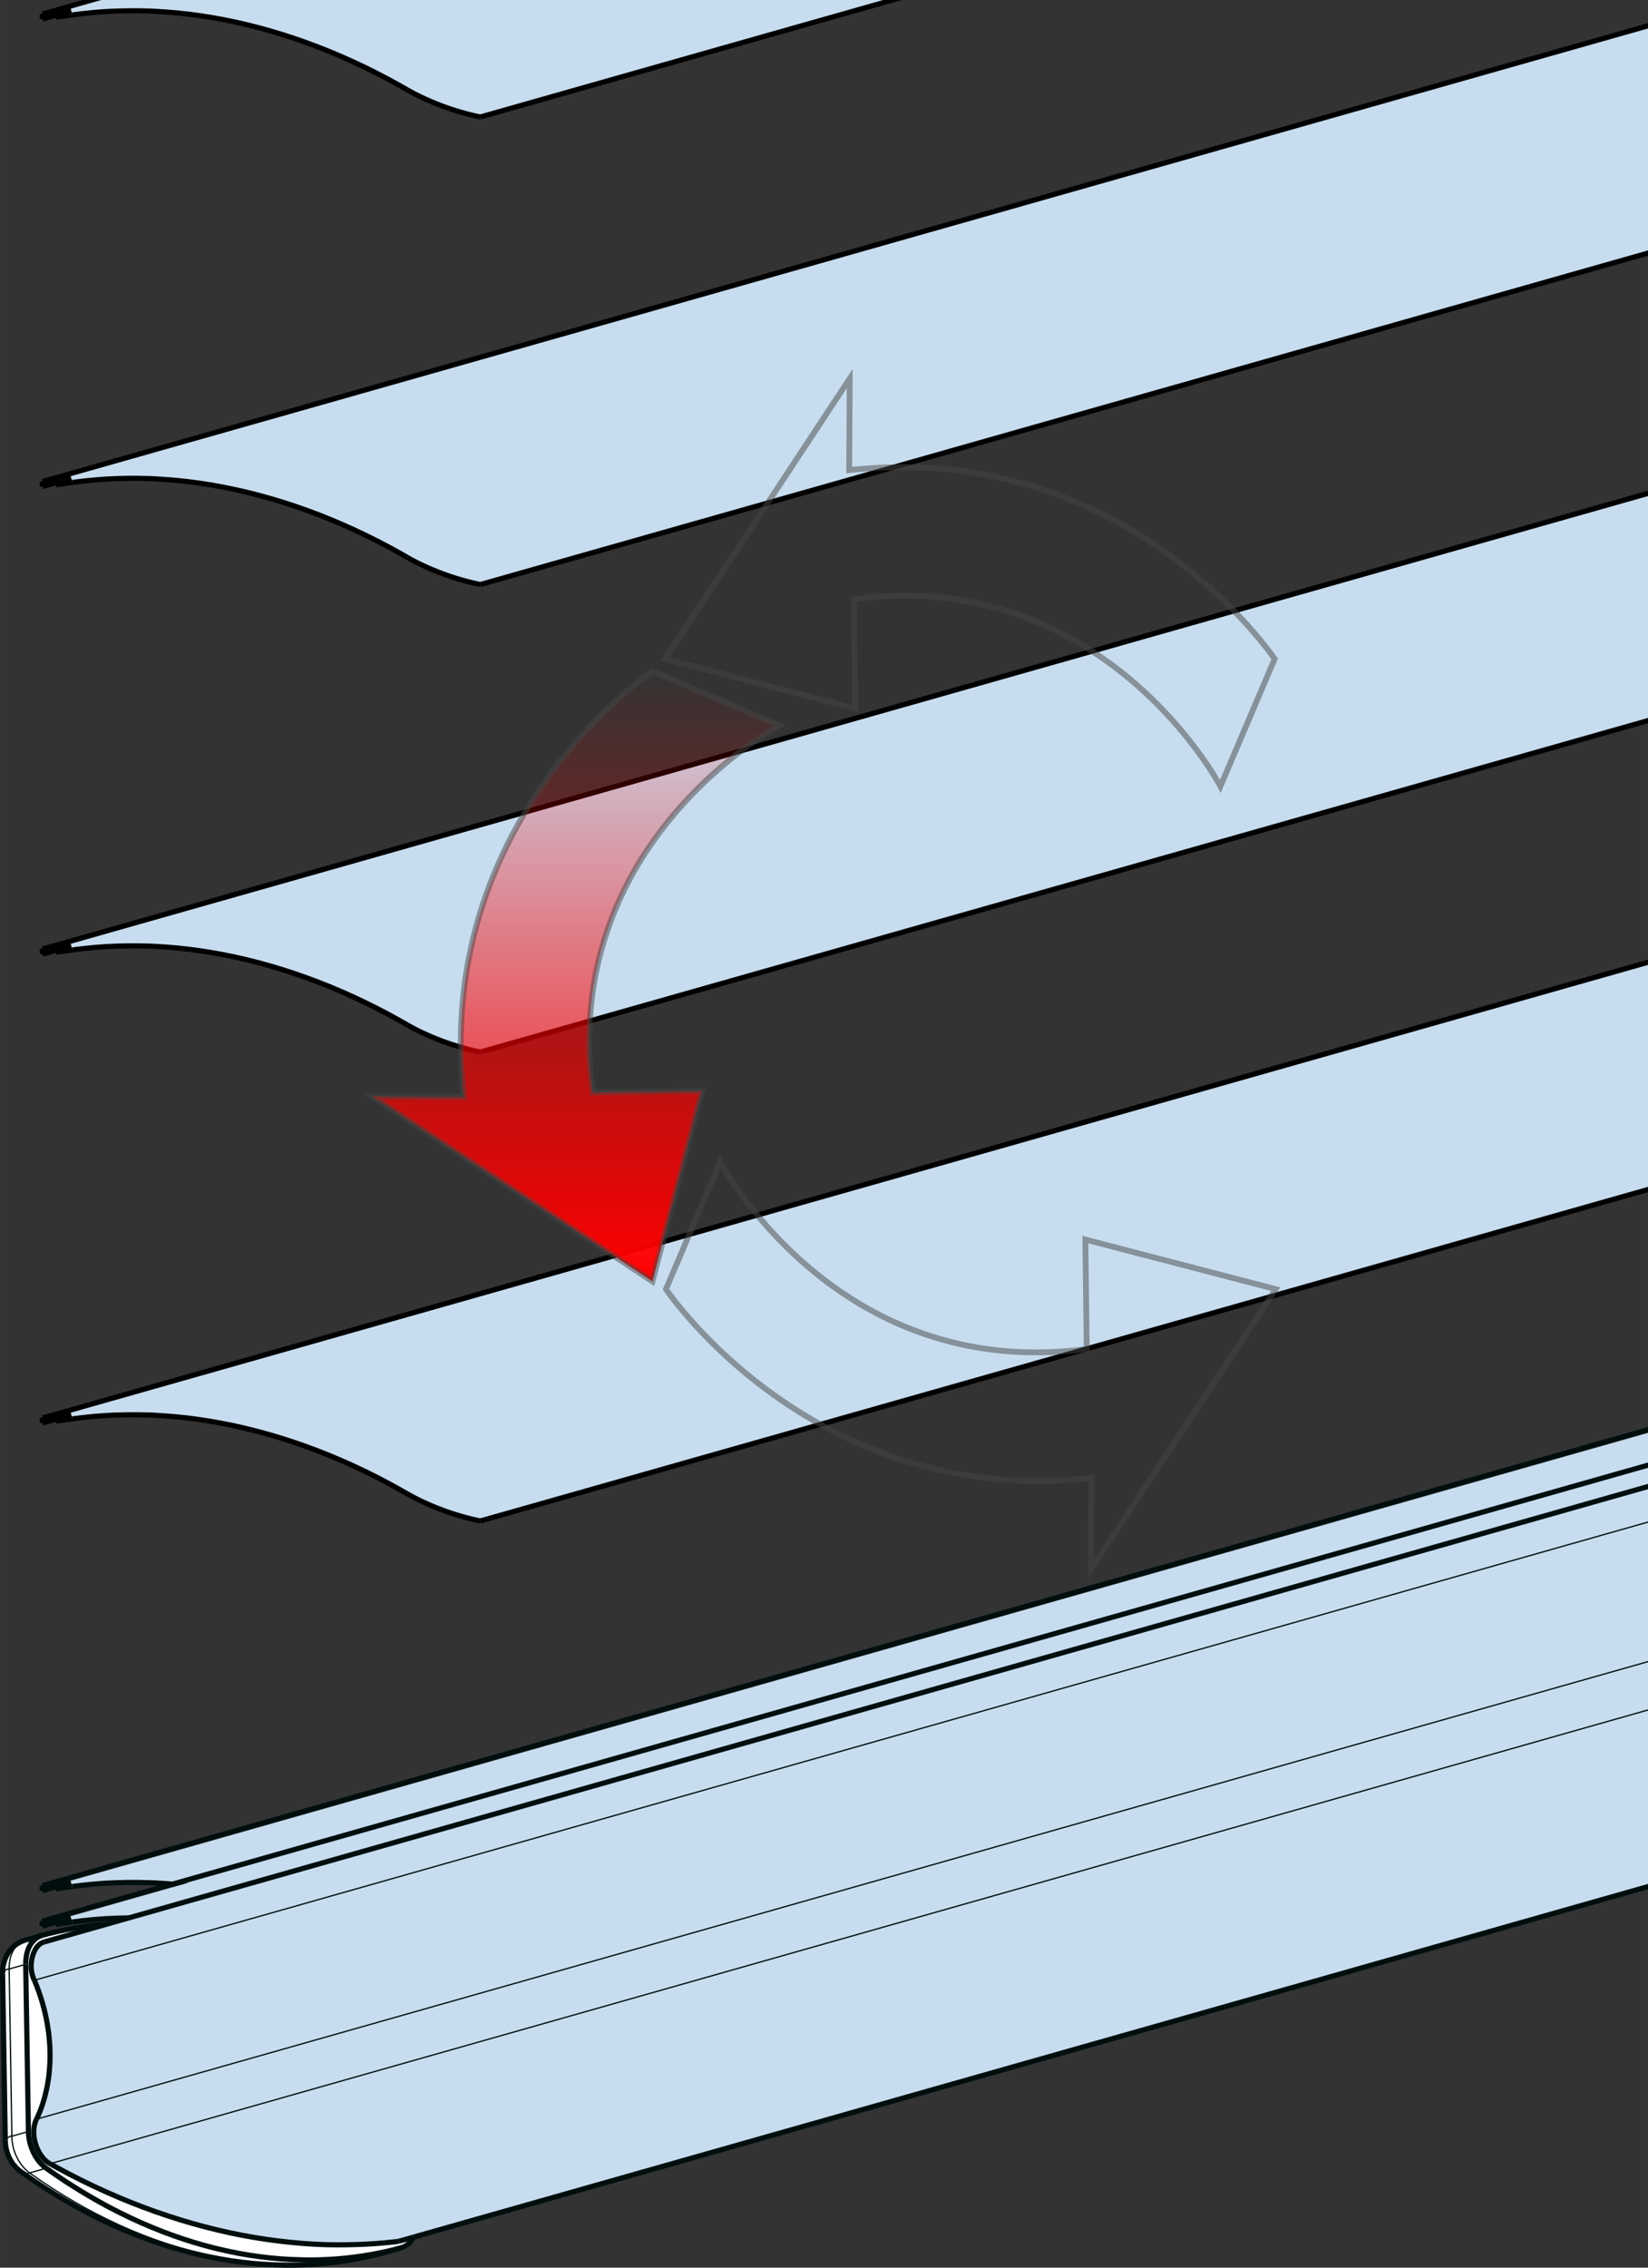 <?xml version="1.0" encoding="UTF-8" standalone="no"?>
<svg
   xmlns:dc="http://purl.org/dc/elements/1.1/"
   xmlns:cc="http://creativecommons.org/ns#"
   xmlns:rdf="http://www.w3.org/1999/02/22-rdf-syntax-ns#"
   xmlns:svg="http://www.w3.org/2000/svg"
   xmlns="http://www.w3.org/2000/svg"
   xmlns:xlink="http://www.w3.org/1999/xlink"
   xmlns:sodipodi="http://sodipodi.sourceforge.net/DTD/sodipodi-0.dtd"
   xmlns:inkscape="http://www.inkscape.org/namespaces/inkscape"
   viewBox="0 0 141.732 194.882"
   height="55mm"
   width="40mm"
   xml:space="preserve"
   version="1.1"
   id="svg2"
   inkscape:version="0.91 r13725"
   sodipodi:docname="m25s_vb_motor_bottom_limit_detail_slat90.svg"
   inkscape:export-filename="C:\Users\bogaert-b\apps\nordic\static\app\images\m25t_motor_button_push_top_limit_rollo.png"
   inkscape:export-xdpi="127"
   inkscape:export-ydpi="127"><rect x="0" y="0" width="141.732" height="194.882" fill="#333333" stroke="none"/><sodipodi:namedview
     pagecolor="#ffffff"
     bordercolor="#666666"
     borderopacity="1"
     objecttolerance="10"
     gridtolerance="10"
     guidetolerance="10"
     inkscape:pageopacity="0"
     inkscape:pageshadow="2"
     inkscape:window-width="1920"
     inkscape:window-height="1017"
     id="namedview3215"
     showgrid="false"
     inkscape:zoom="4.3205657"
     inkscape:cx="70.866142"
     inkscape:cy="97.440945"
     inkscape:window-x="-8"
     inkscape:window-y="-8"
     inkscape:window-maximized="1"
     inkscape:current-layer="svg2"
     inkscape:showpageshadow="false"
     showborder="true"
     borderlayer="true" /><defs
     id="defs6"><clipPath
       id="clipPath16"
       clipPathUnits="userSpaceOnUse"><path
         id="path18"
         d="m 0,400 399.686,0 0,-400 L 0,0 0,400 Z"
         inkscape:connector-curvature="0" /></clipPath><clipPath
       id="clipPath24"
       clipPathUnits="userSpaceOnUse"><path
         id="path26"
         d="m -7.74,403.219 626.913,0 0,-416.365 -626.913,0 0,416.365 z"
         inkscape:connector-curvature="0" /></clipPath><clipPath
       id="clipPath2612"
       clipPathUnits="userSpaceOnUse"><path
         id="path2614"
         d="m 152.713,174 246.973,0 0,226 -246.973,0 0,-226 z"
         inkscape:connector-curvature="0" /></clipPath><clipPath
       id="clipPath6476"
       clipPathUnits="userSpaceOnUse"><path
         id="path6478"
         d="m 0,400 399.686,0 0,-400 L 0,0 0,400 Z"
         inkscape:connector-curvature="0" /></clipPath><clipPath
       id="clipPath6488"
       clipPathUnits="userSpaceOnUse"><path
         id="path6490"
         d="m 100.553,254.707 c -6.105,0 -11.054,-4.95 -11.054,-11.055 l 0,0 0,-51.591 c 0,-6.106 4.949,-11.056 11.054,-11.056 l 0,0 51.59,0 c 6.106,0 11.055,4.95 11.055,11.056 l 0,0 0,51.591 c 0,6.105 -4.949,11.055 -11.055,11.055 l 0,0 -51.59,0 z"
         inkscape:connector-curvature="0" /></clipPath><clipPath
       id="clipPath10284"
       clipPathUnits="userSpaceOnUse"><path
         id="path10286"
         d="m 0,400 399.686,0 0,-400 L 0,0 0,400 Z"
         inkscape:connector-curvature="0" /></clipPath><clipPath
       id="clipPath10364"
       clipPathUnits="userSpaceOnUse"><path
         id="path10366"
         d="m 108.37,191.577 26.796,0 0,-22.827 -26.796,0 0,22.827 z"
         inkscape:connector-curvature="0" /></clipPath><clipPath
       id="clipPath4764"
       clipPathUnits="userSpaceOnUse"><path
         id="path4766-6"
         d="m 133.042,338.09 224.153,0 0,133.229 -224.153,0 0,-133.229 z"
         inkscape:connector-curvature="0" /></clipPath><clipPath
       id="clipPath4764-5"
       clipPathUnits="userSpaceOnUse"><path
         id="path4766-6-8"
         d="m 133.042,338.09 224.153,0 0,133.229 -224.153,0 0,-133.229 z"
         inkscape:connector-curvature="0" /></clipPath><linearGradient
       id="linearGradient4539"
       inkscape:collect="always"><stop
         id="stop4549"
         offset="0"
         style="stop-color:#ff0000;stop-opacity:1;" /><stop
         id="stop4551"
         offset="1"
         style="stop-color:#ff0000;stop-opacity:0;" /></linearGradient><linearGradient
       inkscape:collect="always"
       xlink:href="#linearGradient4539"
       id="linearGradient8416"
       x1="-0.965"
       y1="4.997"
       x2="-0.74"
       y2="-24.967"
       gradientUnits="userSpaceOnUse" /><pattern
       y="0"
       x="0"
       height="6"
       width="6"
       patternUnits="userSpaceOnUse"
       id="EMFhbasepattern" /><pattern
       y="0"
       x="0"
       height="6"
       width="6"
       patternUnits="userSpaceOnUse"
       id="EMFhbasepattern-6" /><linearGradient
       inkscape:collect="always"
       xlink:href="#linearGradient4539"
       id="linearGradient9278"
       x1="-0.562"
       y1="1.015"
       x2="-0.83"
       y2="-21.187"
       gradientUnits="userSpaceOnUse" /><linearGradient
       inkscape:collect="always"
       xlink:href="#linearGradient4539"
       id="linearGradient8645"
       x1="56.144"
       y1="110.027"
       x2="56.144"
       y2="57.652"
       gradientUnits="userSpaceOnUse" /></defs><g
     id="g13410-6-7-6-4"
     transform="translate(-88.061,1.736)"><path
       inkscape:connector-curvature="0"
       id="path20603-5-7-4-3-1-5-9-9-2"
       d="m 336.172,91.228 -243.938,69.203 2.172,0.01 2.578,-0.281 2.404,-0.093 2.563,0.088 2.011,0.144 1.801,0.232 2.099,0.387 1.922,0.442 1.69,0.442 1.48,0.453 1.724,0.586 1.613,0.63 1.359,0.552 1.668,0.784 1.525,0.74 1.492,0.807 0.983,0.552 1.116,0.575 1.072,0.497 0.972,0.354 1.094,0.376 1.9,0.497 206.745,-58.645 z"
       style="fill:#c7ddef;fill-opacity:1;fill-rule:evenodd;stroke:none;stroke-width:0.1;stroke-linecap:butt;stroke-linejoin:miter;stroke-miterlimit:4;stroke-dasharray:none;stroke-opacity:1" /><path
       inkscape:connector-curvature="0"
       id="path42418-6-1-8-7-5-7-1"
       style="fill:none;stroke:#000e0e;stroke-width:0.444;stroke-linecap:butt;stroke-linejoin:miter;stroke-miterlimit:2;stroke-dasharray:none;stroke-opacity:1"
       d="m 94.268,160.392 0.942,-0.117 0.947,-0.094 0.951,-0.073 0.954,-0.044 0.957,-0.022 0.958,2e-4 0.959,0.022 0.433,0.014 0.96,0.059 0.968,0.082 0.976,0.106 0.983,0.131 0.99,0.156 0.997,0.181 1.003,0.206 1.009,0.231 1.014,0.256 1.018,0.281 1.022,0.307 1.024,0.333 1.026,0.357 1.026,0.383 1.026,0.408 1.024,0.432 1.022,0.457 1.018,0.481 1.012,0.505 1.006,0.528 0.998,0.55 0.559,0.319" /><path
       inkscape:connector-curvature="0"
       id="path42434-6-5-8-4-1-0-3"
       style="fill:none;stroke:#000e0e;stroke-width:0.444;stroke-linecap:butt;stroke-linejoin:miter;stroke-miterlimit:2;stroke-dasharray:none;stroke-opacity:1"
       d="m 94.268,160.392 c -0.472,0.066 -0.945,0.131 -1.417,0.199" /><path
       inkscape:connector-curvature="0"
       id="path42436-7-1-2-5-9-9-9"
       style="fill:none;stroke:#000e0e;stroke-width:0.444;stroke-linecap:butt;stroke-linejoin:miter;stroke-miterlimit:2;stroke-dasharray:none;stroke-opacity:1"
       d="m 91.692,160.317 2.364,-0.671" /><path
       inkscape:connector-curvature="0"
       id="path42438-7-6-1-1-5-0-4"
       style="fill:none;stroke:#000e0e;stroke-width:0.444;stroke-linecap:butt;stroke-linejoin:miter;stroke-miterlimit:2;stroke-dasharray:none;stroke-opacity:1"
       d="M 94.056,159.646 244.484,116.963" /><path
       inkscape:connector-curvature="0"
       id="path42474-7-5-3-1-2-9-0"
       style="fill:none;stroke:#000e0e;stroke-width:0.444;stroke-linecap:butt;stroke-linejoin:miter;stroke-miterlimit:2;stroke-dasharray:none;stroke-opacity:1"
       d="m 91.69,160.321 0.002,0" /><path
       inkscape:connector-curvature="0"
       id="path42476-3-0-0-2-1-0-4"
       style="fill:none;stroke:#000e0e;stroke-width:0.444;stroke-linecap:butt;stroke-linejoin:miter;stroke-miterlimit:2;stroke-dasharray:none;stroke-opacity:1"
       d="m 91.686,160.316 0.006,0.431" /><path
       inkscape:connector-curvature="0"
       id="path42532-5-0-3-1-0-7-2"
       style="fill:none;stroke:#000e0e;stroke-width:0.444;stroke-linecap:butt;stroke-linejoin:miter;stroke-miterlimit:2;stroke-dasharray:none;stroke-opacity:1"
       d="m 91.694,160.748 7.3e-4,0" /><path
       inkscape:connector-curvature="0"
       id="path42534-9-3-8-9-0-3-2"
       style="fill:none;stroke:#000e0e;stroke-width:0.444;stroke-linecap:butt;stroke-linejoin:miter;stroke-miterlimit:2;stroke-dasharray:none;stroke-opacity:1"
       d="m 91.694,160.748 2.476,-0.703" /><path
       inkscape:connector-curvature="0"
       id="path42568-4-7-1-5-4-1-1"
       style="fill:none;stroke:#000e0e;stroke-width:0.444;stroke-linecap:butt;stroke-linejoin:miter;stroke-miterlimit:2;stroke-dasharray:none;stroke-opacity:1"
       d="m 91.692,160.317 2.3e-4,0.215 0.001,0.216" /></g><g
     transform="translate(-88.063,-1.216)"
     id="g13620-2-6"><path
       inkscape:connector-curvature="0"
       id="path42472-3-8-1-6-1"
       style="fill:none;stroke:#000e0e;stroke-width:0.444;stroke-linecap:butt;stroke-linejoin:miter;stroke-miterlimit:2;stroke-dasharray:none;stroke-opacity:1"
       d="m 123.047,166.83 0.242,0.138 0.253,0.137 0.264,0.137 0.277,0.138 0.291,0.139 0.037,0.014 0.31,0.142 0.313,0.137 0.316,0.133 0.318,0.128 0.321,0.123 0.324,0.119 0.327,0.114 0.328,0.109 0.33,0.104 0.332,0.099 0.334,0.094 0.335,0.089 0.337,0.083 0.014,0 0.338,0.078 0.338,0.073" /><path
       inkscape:connector-curvature="0"
       id="path42478-0-0-0-4-9"
       style="fill:none;stroke:#000e0e;stroke-width:0.444;stroke-linecap:butt;stroke-linejoin:miter;stroke-miterlimit:2;stroke-dasharray:none;stroke-opacity:1"
       d="m 129.323,169.166 117.002,-33.199" /><g
       transform="translate(0,6)"
       id="g13410-6-7"><path
         style="fill:#c7ddef;fill-opacity:1;fill-rule:evenodd;stroke:none;stroke-width:0.1;stroke-linecap:butt;stroke-linejoin:miter;stroke-miterlimit:4;stroke-dasharray:none;stroke-opacity:1"
         d="m 336.172,91.228 -243.938,69.203 2.172,0.01 2.578,-0.281 2.404,-0.093 2.563,0.088 2.011,0.144 1.801,0.232 2.099,0.387 1.922,0.442 1.69,0.442 1.48,0.453 1.724,0.586 1.613,0.63 1.359,0.552 1.668,0.784 1.525,0.74 1.492,0.807 0.983,0.552 1.116,0.575 1.072,0.497 0.972,0.354 1.094,0.376 1.9,0.497 206.745,-58.645 z"
         id="path20603-5-7-4-3-1-5-9"
         inkscape:connector-curvature="0" /><path
         d="m 94.268,160.392 0.942,-0.117 0.947,-0.094 0.951,-0.073 0.954,-0.044 0.957,-0.022 0.958,2e-4 0.959,0.022 0.433,0.014 0.96,0.059 0.968,0.082 0.976,0.106 0.983,0.131 0.99,0.156 0.997,0.181 1.003,0.206 1.009,0.231 1.014,0.256 1.018,0.281 1.022,0.307 1.024,0.333 1.026,0.357 1.026,0.383 1.026,0.408 1.024,0.432 1.022,0.457 1.018,0.481 1.012,0.505 1.006,0.528 0.998,0.55 0.559,0.319"
         style="fill:none;stroke:#000e0e;stroke-width:0.444;stroke-linecap:butt;stroke-linejoin:miter;stroke-miterlimit:2;stroke-dasharray:none;stroke-opacity:1"
         id="path42418-6-1-8-7-5"
         inkscape:connector-curvature="0" /><path
         d="m 94.268,160.392 c -0.472,0.066 -0.945,0.131 -1.417,0.199"
         style="fill:none;stroke:#000e0e;stroke-width:0.444;stroke-linecap:butt;stroke-linejoin:miter;stroke-miterlimit:2;stroke-dasharray:none;stroke-opacity:1"
         id="path42434-6-5-8-4-1"
         inkscape:connector-curvature="0" /><path
         d="m 91.692,160.317 2.364,-0.671"
         style="fill:none;stroke:#000e0e;stroke-width:0.444;stroke-linecap:butt;stroke-linejoin:miter;stroke-miterlimit:2;stroke-dasharray:none;stroke-opacity:1"
         id="path42436-7-1-2-5-9"
         inkscape:connector-curvature="0" /><path
         d="M 94.056,159.646 244.484,116.963"
         style="fill:none;stroke:#000e0e;stroke-width:0.444;stroke-linecap:butt;stroke-linejoin:miter;stroke-miterlimit:2;stroke-dasharray:none;stroke-opacity:1"
         id="path42438-7-6-1-1-5"
         inkscape:connector-curvature="0" /><path
         d="m 91.69,160.321 0.002,0"
         style="fill:none;stroke:#000e0e;stroke-width:0.444;stroke-linecap:butt;stroke-linejoin:miter;stroke-miterlimit:2;stroke-dasharray:none;stroke-opacity:1"
         id="path42474-7-5-3-1-2"
         inkscape:connector-curvature="0" /><path
         d="m 91.686,160.316 0.006,0.431"
         style="fill:none;stroke:#000e0e;stroke-width:0.444;stroke-linecap:butt;stroke-linejoin:miter;stroke-miterlimit:2;stroke-dasharray:none;stroke-opacity:1"
         id="path42476-3-0-0-2-1"
         inkscape:connector-curvature="0" /><path
         d="m 91.694,160.748 7.3e-4,0"
         style="fill:none;stroke:#000e0e;stroke-width:0.444;stroke-linecap:butt;stroke-linejoin:miter;stroke-miterlimit:2;stroke-dasharray:none;stroke-opacity:1"
         id="path42532-5-0-3-1-0"
         inkscape:connector-curvature="0" /><path
         d="m 91.694,160.748 2.476,-0.703"
         style="fill:none;stroke:#000e0e;stroke-width:0.444;stroke-linecap:butt;stroke-linejoin:miter;stroke-miterlimit:2;stroke-dasharray:none;stroke-opacity:1"
         id="path42534-9-3-8-9-0"
         inkscape:connector-curvature="0" /><path
         d="m 91.692,160.317 2.3e-4,0.215 0.001,0.216"
         style="fill:none;stroke:#000e0e;stroke-width:0.444;stroke-linecap:butt;stroke-linejoin:miter;stroke-miterlimit:2;stroke-dasharray:none;stroke-opacity:1"
         id="path42568-4-7-1-5-4"
         inkscape:connector-curvature="0" /></g><path
       inkscape:connector-curvature="0"
       id="path31847-5-1-6-4"
       d="m 96.82,166.682 -5.149,1.492 -0.508,0.486 -0.32,0.729 -0.11,0.795 0.144,0.84 0.343,0.873 0.519,1.447 0.354,1.569 0.243,1.414 0.044,1.381 -0.077,1.403 -0.155,1.271 -0.265,1.182 -0.365,1.116 -0.354,0.829 -0.177,0.663 0,0.608 0.144,0.74 0.486,0.939 0.638,0.661 0.844,0.438 1.875,0.969 1.781,0.859 2.656,1.125 3.094,1.125 2.422,0.75 2.797,0.688 2.094,0.422 1.922,0.281 2.391,0.25 2.109,0.062 2.25,0.031 2.141,-0.125 1.406,-0.094 1.516,-0.43 -0.281,0.539 -0.648,0.399 -1.555,0.414 -2.984,0.625 -2.109,0.297 -1.828,0.109 -2.406,-0.031 -2.312,-0.172 -2.219,-0.297 -2.438,-0.484 -1.969,-0.578 -2.344,-0.797 -2.734,-1.094 -2.078,-1 -1.625,-0.844 -2.578,-1.609 -1.375,-0.969 -0.562,-0.406 -0.281,-0.328 -0.344,-0.594 -0.281,-0.766 -0.125,-0.594 0.031,-1.531 -0.214,-12.946 0.044,-0.608 0.177,-0.674 0.276,-0.519 0.42,-0.453 0.541,-0.442 0.917,-0.332 1.304,-0.331 1.503,-0.354 1.436,-0.287 z"
       style="fill:#ffffff;fill-opacity:1;fill-rule:evenodd;stroke:#000000;stroke-width:0.1;stroke-linecap:butt;stroke-linejoin:miter;stroke-miterlimit:4;stroke-dasharray:none;stroke-opacity:1" /><path
       inkscape:connector-curvature="0"
       id="path31845-2-6-0-7"
       d="m 91.914,168.074 -0.53,0.265 -0.331,0.464 -0.243,0.928 -0.066,0.729 0.265,0.906 0.464,1.215 0.354,1.149 0.287,1.26 0.177,1.326 0.066,1.083 -0.022,1.48 -0.199,1.503 -0.243,1.149 -0.287,0.884 -0.42,0.928 -0.199,0.818 0,0.707 0.287,0.95 0.442,0.795 0.552,0.464 1.171,0.663 1.37,0.707 1.878,0.906 1.834,0.818 2.342,0.884 2.055,0.707 2.21,0.685 2.674,0.641 2.232,0.398 2.475,0.376 2.983,0.243 2.298,0.022 1.878,-0.066 1.503,-0.088 1.171,-0.155 1.37,-0.376 2.409,-0.663 236.149,-67.034 0.016,-34.406 z"
       style="fill:#c7ddef;fill-opacity:1;fill-rule:evenodd;stroke:#000000;stroke-width:0.1;stroke-linecap:butt;stroke-linejoin:miter;stroke-miterlimit:4;stroke-dasharray:none;stroke-opacity:1" /><path
       inkscape:connector-curvature="0"
       id="path21378-5-5-9-7-2-6"
       style="fill:none;stroke:#000e0e;stroke-width:0.444;stroke-linecap:butt;stroke-linejoin:miter;stroke-miterlimit:2;stroke-dasharray:none;stroke-opacity:1"
       d="m 90.265,167.941 -0.081,0.022 -0.08,0.029 -0.079,0.029 -0.078,0.029 -0.077,0.037 -0.077,0.037 -0.074,0.036 -0.074,0.044 -0.073,0.044 -0.073,0.044 -0.066,0.051 -0.066,0.051 -0.066,0.051 -0.066,0.059 -0.066,0.059 -0.059,0.059 -0.059,0.066 -0.059,0.066 -0.059,0.066 -0.051,0.066 -0.051,0.073 -0.036,0.059 -0.051,0.074 -0.044,0.076 -0.044,0.078 -0.044,0.079 -0.037,0.081 -0.036,0.083 -0.036,0.084 -0.029,0.086 -0.029,0.087 -0.029,0.088 -0.008,0.029 -0.022,0.089 -0.022,0.091 -0.022,0.091 -0.014,0.093 -0.014,0.094 -0.008,0.095 -0.008,0.096 -0.006,0.096 -0.002,0.097 3e-4,0.09" /><path
       inkscape:connector-curvature="0"
       id="path21380-2-1-5-5-9-1"
       style="fill:none;stroke:#000e0e;stroke-width:0.444;stroke-linecap:butt;stroke-linejoin:miter;stroke-miterlimit:2;stroke-dasharray:none;stroke-opacity:1"
       d="m 88.518,185.171 -0.234,-14.369" /><path
       inkscape:connector-curvature="0"
       id="path21382-9-4-4-4-2-4"
       style="fill:none;stroke:#000e0e;stroke-width:0.444;stroke-linecap:butt;stroke-linejoin:miter;stroke-miterlimit:2;stroke-dasharray:none;stroke-opacity:1"
       d="m 91.705,167.532 0.002,-9e-4 0.002,-6e-4 0.004,0 0.002,-7e-4 0.002,-8e-4 0.004,-7e-4 0.002,-9e-4 0.002,-6e-4 0.002,0 0.002,-7e-4" /><path
       inkscape:connector-curvature="0"
       id="path21384-9-2-2-0-3-5"
       style="fill:none;stroke:#000e0e;stroke-width:0.444;stroke-linecap:butt;stroke-linejoin:miter;stroke-miterlimit:2;stroke-dasharray:none;stroke-opacity:1"
       d="m 97.038,166.59 c -1.793,0.151 -3.568,0.464 -5.305,0.934" /><path
       inkscape:connector-curvature="0"
       id="path21386-0-4-4-4-4-3"
       style="fill:none;stroke:#000e0e;stroke-width:0.444;stroke-linecap:butt;stroke-linejoin:miter;stroke-miterlimit:2;stroke-dasharray:none;stroke-opacity:1"
       d="m 88.518,185.171 0.002,0.091 0.006,0.091 0.008,0.092 0.008,0.091 0.014,0.091 0.014,0.091 0.014,0.091 0.002,0.014 0.022,0.091 0.022,0.09 0.022,0.089 0.029,0.089 0.029,0.088 0.029,0.087 0.036,0.086 0.037,0.085 0.036,0.083 0.036,0.082 0.029,0.059 0.044,0.081 0.044,0.079 0.051,0.078 0.051,0.076 0.051,0.075 0.051,0.073 0.059,0.073 0.059,0.066 0.059,0.066 0.059,0.066 0.059,0.066 0.066,0.059 0.066,0.059 0.066,0.059 0.066,0.051 0.066,0.051 0.066,0.051" /><path
       inkscape:connector-curvature="0"
       id="path21388-0-6-6-4-0-2"
       style="fill:none;stroke:#000e0e;stroke-width:0.444;stroke-linecap:butt;stroke-linejoin:miter;stroke-miterlimit:2;stroke-dasharray:none;stroke-opacity:1"
       d="m 121.149,194.793 -0.855,0.219 -0.866,0.196 -0.876,0.171 -0.884,0.147 -0.891,0.122 -0.897,0.097 -0.902,0.073 -0.905,0.044 -0.634,0.014 -0.907,0 -0.913,-0.022 -0.92,-0.051 -0.926,-0.076 -0.931,-0.102 -0.935,-0.128 -0.938,-0.155 -0.94,-0.182 -0.545,-0.117 -0.942,-0.223 -0.946,-0.251 -0.948,-0.278 -0.951,-0.305 -0.953,-0.333 -0.954,-0.36 -0.955,-0.388 -0.955,-0.416 -0.326,-0.148 -0.954,-0.453 -0.953,-0.481 -0.952,-0.509 -0.951,-0.538 -0.95,-0.566 -0.947,-0.595 -0.944,-0.623 -0.941,-0.652 -0.066,-0.044" /><path
       inkscape:connector-curvature="0"
       id="path21390-0-9-7-0-6-8"
       style="fill:none;stroke:#000e0e;stroke-width:0.444;stroke-linecap:butt;stroke-linejoin:miter;stroke-miterlimit:2;stroke-dasharray:none;stroke-opacity:1"
       d="m 121.149,194.793 c 0.006,0 0.014,0 0.014,0" /><path
       inkscape:connector-curvature="0"
       id="path21392-5-3-2-7-7-0"
       style="fill:none;stroke:#000e0e;stroke-width:0.444;stroke-linecap:butt;stroke-linejoin:miter;stroke-miterlimit:2;stroke-dasharray:none;stroke-opacity:1"
       d="m 121.167,194.788 c 0.002,-9e-4 0.006,0 0.008,0" /><path
       inkscape:connector-curvature="0"
       id="path21394-4-9-5-8-4-4"
       style="fill:none;stroke:#000e0e;stroke-width:0.444;stroke-linecap:butt;stroke-linejoin:miter;stroke-miterlimit:2;stroke-dasharray:none;stroke-opacity:1"
       d="m 91.705,167.532 -0.014,0" /><path
       inkscape:connector-curvature="0"
       id="path21396-8-0-3-3-6-4"
       style="fill:none;stroke:#000e0e;stroke-width:0.444;stroke-linecap:butt;stroke-linejoin:miter;stroke-miterlimit:2;stroke-dasharray:none;stroke-opacity:1"
       d="m 122.6,194.381 0.037,-0.014 0.036,-0.014 0.036,-0.014 0.036,-0.014 0.036,-0.014 0.036,-0.014 0.037,-0.022 0.036,-0.022 0.037,-0.022 0.036,-0.022 0.036,-0.022 0.037,-0.022 0.036,-0.022 0.036,-0.029 0.037,-0.029 0.036,-0.029 0.008,-0.01 0.029,-0.029 0.029,-0.029 0.029,-0.029 0.029,-0.029 0.029,-0.036 0.029,-0.037 0.029,-0.036 0.029,-0.037 0.029,-0.037 0.029,-0.037 0.029,-0.036 0.029,-0.044 0.029,-0.044 0.029,-0.044 0.022,-0.044 0.022,-0.036" /><path
       inkscape:connector-curvature="0"
       id="path21398-5-1-2-2-6-8"
       style="fill:none;stroke:#000e0e;stroke-width:0.444;stroke-linecap:butt;stroke-linejoin:miter;stroke-miterlimit:2;stroke-dasharray:none;stroke-opacity:1"
       d="m 121.176,194.785 1.408,-0.399" /><path
       inkscape:connector-curvature="0"
       id="path21400-8-9-3-6-2-6"
       style="fill:none;stroke:#000e0e;stroke-width:0.444;stroke-linecap:butt;stroke-linejoin:miter;stroke-miterlimit:2;stroke-dasharray:none;stroke-opacity:1"
       d="m 122.584,194.386 0.014,0" /><path
       inkscape:connector-curvature="0"
       id="path21402-5-2-8-6-9-1"
       style="fill:none;stroke:#000e0e;stroke-width:0.444;stroke-linecap:butt;stroke-linejoin:miter;stroke-miterlimit:2;stroke-dasharray:none;stroke-opacity:1"
       d="m 90.265,167.941 1.424,-0.404" /><path
       inkscape:connector-curvature="0"
       id="path21404-2-6-3-4-1-7"
       style="fill:none;stroke:#000e0e;stroke-width:0.111;stroke-linecap:butt;stroke-linejoin:miter;stroke-miterlimit:2;stroke-dasharray:none;stroke-opacity:1"
       d="m 88.85,170.431 1.424,-0.404" /><path
       inkscape:connector-curvature="0"
       id="path21406-1-3-4-3-5-0"
       style="fill:none;stroke:#000e0e;stroke-width:0.111;stroke-linecap:butt;stroke-linejoin:miter;stroke-miterlimit:2;stroke-dasharray:none;stroke-opacity:1"
       d="m 121.16,194.79 0.014,0" /><path
       inkscape:connector-curvature="0"
       id="path21408-7-2-0-9-4-4"
       style="fill:none;stroke:#000e0e;stroke-width:0.111;stroke-linecap:butt;stroke-linejoin:miter;stroke-miterlimit:2;stroke-dasharray:none;stroke-opacity:1"
       d="m 121.176,194.785 1.408,-0.399" /><path
       inkscape:connector-curvature="0"
       id="path21410-9-5-1-9-5-4"
       style="fill:none;stroke:#000e0e;stroke-width:0.444;stroke-linecap:butt;stroke-linejoin:miter;stroke-miterlimit:2;stroke-dasharray:none;stroke-opacity:1"
       d="m 122.584,194.386 0.014,0" /><path
       inkscape:connector-curvature="0"
       id="path21412-0-7-3-2-4-5"
       style="fill:none;stroke:#000e0e;stroke-width:0.111;stroke-linecap:butt;stroke-linejoin:miter;stroke-miterlimit:2;stroke-dasharray:none;stroke-opacity:1"
       d="m 89.084,184.799 1.424,-0.404" /><path
       inkscape:connector-curvature="0"
       id="path21414-6-6-2-8-4-8"
       style="fill:none;stroke:#000e0e;stroke-width:0.444;stroke-linecap:butt;stroke-linejoin:miter;stroke-miterlimit:2;stroke-dasharray:none;stroke-opacity:1"
       d="m 90.508,184.395 0.004,0.108 0.006,0.108 0.008,0.108 0.014,0.108 0.014,0.108 0.014,0.108 0.022,0.108 0.022,0.108 0.014,0.059 0.006,0.029 0.029,0.108 0.029,0.108 0.037,0.107 0.036,0.105 0.036,0.105 0.044,0.103 0.044,0.102 0.044,0.1 0.051,0.098 0.051,0.095 0.051,0.094 0.051,0.091 0.059,0.088 0.059,0.086 0.059,0.084 0.059,0.081 0.059,0.078 0.066,0.075 0.066,0.073 0.066,0.066 0.066,0.066 0.066,0.066 0.066,0.059 0.066,0.058 0.073,0.059 0.073,0.051" /><path
       inkscape:connector-curvature="0"
       id="path21416-7-8-4-8-8-4"
       style="fill:none;stroke:#000e0e;stroke-width:0.111;stroke-linecap:butt;stroke-linejoin:miter;stroke-miterlimit:2;stroke-dasharray:none;stroke-opacity:1"
       d="m 90.606,187.955 1.424,-0.404" /><path
       inkscape:connector-curvature="0"
       id="path21418-7-5-8-4-0-3"
       style="fill:none;stroke:#000e0e;stroke-width:0.111;stroke-linecap:butt;stroke-linejoin:miter;stroke-miterlimit:2;stroke-dasharray:none;stroke-opacity:1"
       d="m 88.284,170.802 2.2e-4,-0.01 6.5e-4,-0.01 10e-4,-0.01 0.002,-0.01 0.002,-0.01 0.004,-0.01 0.004,-0.01 0.004,-0.01 0.004,-0.01 0.006,-0.01 0.006,-0.01 0.006,-0.01 0.008,-0.01 0.008,-0.01 0.008,-0.01 0.008,-0.01 0.008,-0.01 0.014,-0.01 0.014,-0.01 0.014,-0.01 0.014,-0.01 0.004,0 0.014,-0.01 0.014,-0.01 0.014,-0.01 0.014,-0.01 0.022,-0.01 0.022,-0.01 0.022,-0.01 0.022,-0.01 0.022,-0.01 0.029,-0.014 0.029,-0.014 0.029,-0.014 0.036,-0.014 0.036,-0.014 0.036,-0.01 0.036,-0.01 0.008,0" /><path
       inkscape:connector-curvature="0"
       id="path21422-0-0-0-7-9-6"
       style="fill:none;stroke:#000e0e;stroke-width:0.444;stroke-linecap:butt;stroke-linejoin:miter;stroke-miterlimit:2;stroke-dasharray:none;stroke-opacity:1"
       d="m 122.584,194.386 -0.002,6e-4 -0.002,0 -0.004,7e-4 -0.002,8e-4 -0.004,7e-4 -0.002,7e-4 -0.002,8e-4 -0.004,8e-4 -0.002,8e-4 -0.002,7e-4" /><path
       inkscape:connector-curvature="0"
       id="path21424-6-9-1-0-6-8"
       style="fill:none;stroke:#000e0e;stroke-width:0.444;stroke-linecap:butt;stroke-linejoin:miter;stroke-miterlimit:2;stroke-dasharray:none;stroke-opacity:1"
       d="m 122.365,194.444 c 0.066,-0.014 0.127,-0.037 0.191,-0.051" /><path
       inkscape:connector-curvature="0"
       id="path21426-9-3-2-6-4-1"
       style="fill:none;stroke:#000e0e;stroke-width:0.444;stroke-linecap:butt;stroke-linejoin:miter;stroke-miterlimit:2;stroke-dasharray:none;stroke-opacity:1"
       d="m 121.167,194.734 c 0.401,-0.089 0.801,-0.185 1.198,-0.29" /><path
       inkscape:connector-curvature="0"
       id="path21428-6-5-8-2-1-0"
       style="fill:none;stroke:#000e0e;stroke-width:0.444;stroke-linecap:butt;stroke-linejoin:miter;stroke-miterlimit:2;stroke-dasharray:none;stroke-opacity:1"
       d="m 121.167,194.734 -0.002,5e-4 -0.002,6e-4 -0.002,5e-4 -0.002,6e-4 -0.004,8e-4 -0.002,4e-4 -0.002,7e-4 -0.002,6e-4 -0.002,5e-4 -0.002,6e-4" /><path
       inkscape:connector-curvature="0"
       id="path21430-0-9-6-4-6-7"
       style="fill:none;stroke:#000e0e;stroke-width:0.444;stroke-linecap:butt;stroke-linejoin:miter;stroke-miterlimit:2;stroke-dasharray:none;stroke-opacity:1"
       d="m 121.14,194.74 -0.824,0.168 -0.834,0.146 -0.842,0.122 -0.85,0.1 -0.856,0.076 -0.862,0.051 -0.865,0.029 -0.868,0 -0.365,-0.01 -0.87,-0.029 -0.876,-0.051 -0.882,-0.078 -0.887,-0.103 -0.892,-0.128 -0.896,-0.152 -0.899,-0.178 -0.902,-0.203 -0.277,-0.066 -0.903,-0.235 -0.907,-0.261 -0.909,-0.287 -0.912,-0.313 -0.914,-0.339 -0.915,-0.365 -0.916,-0.391 -0.916,-0.417 -0.091,-0.044 -0.916,-0.446 -0.916,-0.472 -0.915,-0.5 -0.914,-0.527 -0.913,-0.553 -0.911,-0.58 -0.909,-0.607 -0.785,-0.547" /><path
       inkscape:connector-curvature="0"
       id="path21432-4-8-6-7-1-5"
       style="fill:none;stroke:#000e0e;stroke-width:0.444;stroke-linecap:butt;stroke-linejoin:miter;stroke-miterlimit:2;stroke-dasharray:none;stroke-opacity:1"
       d="m 90.508,184.395 -0.234,-14.369" /><path
       inkscape:connector-curvature="0"
       id="path21434-3-8-4-9-2-6"
       style="fill:none;stroke:#000e0e;stroke-width:0.111;stroke-linecap:butt;stroke-linejoin:miter;stroke-miterlimit:2;stroke-dasharray:none;stroke-opacity:1"
       d="m 88.518,185.171 2.2e-4,-0.01 6.5e-4,-0.01 0.001,-0.01 0.002,-0.01 0.002,-0.01 0.002,-0.01 0.004,-0.01 0.004,-0.01 0.004,-0.01 0.006,-0.01 0.006,-0.01 0.006,-0.01 0.008,-0.01 0.008,-0.01 0.008,-0.01 0.008,-0.01 0.014,-0.01 0.014,-0.01 0.014,-0.01 0.014,-0.01 0.014,-0.01 0.004,0 0.014,-0.014 0.014,-0.01 0.014,-0.01 0.022,-0.01 0.022,-0.01 0.022,-0.01 0.022,-0.01 0.022,-0.01 0.022,-0.01 0.029,-0.014 0.029,-0.014 0.029,-0.014 0.036,-0.014 0.036,-0.014 0.036,-0.01 0.036,-0.01 0.008,0" /><path
       inkscape:connector-curvature="0"
       id="path21436-5-7-8-2-4-7"
       style="fill:none;stroke:#000e0e;stroke-width:0.444;stroke-linecap:butt;stroke-linejoin:miter;stroke-miterlimit:2;stroke-dasharray:none;stroke-opacity:1"
       d="m 91.688,167.536 -0.059,0.014 -0.059,0.022 -0.059,0.022 -0.051,0.022 -0.051,0.029 -0.051,0.029 -0.051,0.029 -0.051,0.029 -0.051,0.037 -0.051,0.036 -0.051,0.037 -0.002,0 -0.044,0.044 -0.044,0.044 -0.044,0.044 -0.044,0.044 -0.044,0.051 -0.044,0.051 -0.044,0.051 -0.044,0.059 -0.036,0.059 -0.037,0.059 -0.029,0.044 -0.037,0.066 -0.036,0.066 -0.029,0.066 -0.029,0.073 -0.029,0.073 -0.029,0.075 -0.029,0.076 -0.022,0.078 -0.022,0.081 -0.022,0.082 -0.004,0.014 -0.014,0.084 -0.014,0.086 -0.014,0.087 -0.014,0.089 -0.008,0.09 -0.008,0.091 -0.006,0.092 -0.004,0.093 -10e-4,0.094 4.4e-4,0.066" /><path
       inkscape:connector-curvature="0"
       id="path21438-5-5-1-2-1-6"
       style="fill:none;stroke:#000e0e;stroke-width:0.111;stroke-linecap:butt;stroke-linejoin:miter;stroke-miterlimit:2;stroke-dasharray:none;stroke-opacity:1"
       d="m 90.265,167.941 0,0" /><path
       inkscape:connector-curvature="0"
       id="path21440-0-3-8-7-5-4"
       style="fill:none;stroke:#000e0e;stroke-width:0.111;stroke-linecap:butt;stroke-linejoin:miter;stroke-miterlimit:2;stroke-dasharray:none;stroke-opacity:1"
       d="m 89.898,187.881 0.014,0.01 0.014,0.01 0.014,0.01 0.014,0.01 0.014,0.01 0.014,0.01 0.014,0.01 0.014,0.01 0.014,0.01 0.022,0.01 0.022,0.01 0.022,0.01 0.022,0 0.022,0 0.022,0 0.022,0 0.022,0 0.008,9e-4 0.022,0 0.022,0 0.022,9e-4 0.022,2e-4 0.022,0 0.022,-9e-4 0.022,0 0.022,0 0.022,0 0.022,0 0.022,0 0.022,0 0.029,-0.01 0.029,-0.01 0.029,-0.01 0.029,-0.01 0.014,0" /><path
       inkscape:connector-curvature="0"
       id="path21442-6-6-0-4-2-6"
       style="fill:none;stroke:#000e0e;stroke-width:0.111;stroke-linecap:butt;stroke-linejoin:miter;stroke-miterlimit:2;stroke-dasharray:none;stroke-opacity:1"
       d="m 121.176,194.785 -0.014,0" /><path
       inkscape:connector-curvature="0"
       id="path21444-7-6-9-6-9-6"
       style="fill:none;stroke:#000e0e;stroke-width:0.111;stroke-linecap:butt;stroke-linejoin:miter;stroke-miterlimit:2;stroke-dasharray:none;stroke-opacity:1"
       d="m 99.291,190.448 -0.2,0.059" /><path
       inkscape:connector-curvature="0"
       id="path21446-1-2-0-1-9-8"
       style="fill:none;stroke:#000e0e;stroke-width:0.111;stroke-linecap:butt;stroke-linejoin:miter;stroke-miterlimit:2;stroke-dasharray:none;stroke-opacity:1"
       d="m 121.149,194.793 0.014,0" /><path
       inkscape:connector-curvature="0"
       id="path21456-5-8-2-3-0-7"
       style="fill:none;stroke:#000e0e;stroke-width:0.111;stroke-linecap:butt;stroke-linejoin:miter;stroke-miterlimit:2;stroke-dasharray:none;stroke-opacity:1"
       d="m 116.013,194.065 -0.445,0.126" /><path
       inkscape:connector-curvature="0"
       id="path21458-2-7-9-5-3-1"
       style="fill:none;stroke:#000e0e;stroke-width:0.111;stroke-linecap:butt;stroke-linejoin:miter;stroke-miterlimit:2;stroke-dasharray:none;stroke-opacity:1"
       d="m 121.16,194.79 -0.001,2e-4 -10e-4,4e-4 -0.001,3e-4 -0.001,2e-4 -9.7e-4,4e-4 -0.001,2e-4 -10e-4,2e-4 -0.001,5e-4 -0.001,2e-4 -10e-4,2e-4" /><path
       inkscape:connector-curvature="0"
       id="path21460-5-1-9-9-8-4"
       style="fill:none;stroke:#000e0e;stroke-width:0.111;stroke-linecap:butt;stroke-linejoin:miter;stroke-miterlimit:2;stroke-dasharray:none;stroke-opacity:1"
       d="m 121.149,194.793 -0.831,0.213 -0.842,0.189 -0.851,0.166 -0.86,0.142 -0.867,0.117 -0.873,0.093 -0.877,0.066 -0.88,0.044 -0.589,0.014 -0.882,0 -0.89,-0.022 -0.896,-0.051 -0.902,-0.075 -0.907,-0.1 -0.912,-0.127 -0.916,-0.152 -0.918,-0.179 -0.519,-0.112 -0.921,-0.219 -0.925,-0.245 -0.928,-0.273 -0.931,-0.3 -0.933,-0.327 -0.935,-0.354 -0.936,-0.381 -0.937,-0.409 -0.327,-0.149 -0.937,-0.445 -0.937,-0.473 -0.936,-0.501 -0.935,-0.529 -0.934,-0.557 -0.932,-0.585 -0.93,-0.613 -0.927,-0.642 -0.088,-0.066" /><path
       inkscape:connector-curvature="0"
       id="path21462-3-4-5-7-5-6"
       style="fill:none;stroke:#000e0e;stroke-width:0.111;stroke-linecap:butt;stroke-linejoin:miter;stroke-miterlimit:2;stroke-dasharray:none;stroke-opacity:1"
       d="m 90.606,187.955 -0.073,-0.051 -0.066,-0.051 -0.066,-0.059 -0.066,-0.059 -0.066,-0.066 -0.066,-0.066 -0.066,-0.073 -0.066,-0.073 -0.066,-0.075 -0.004,-0.01 -0.066,-0.079 -0.059,-0.081 -0.059,-0.084 -0.059,-0.087 -0.059,-0.089 -0.051,-0.091 -0.051,-0.093 -0.051,-0.095 -0.051,-0.097 -0.044,-0.099 -0.044,-0.1 -0.044,-0.102 -0.036,-0.103 -0.036,-0.105 -0.036,-0.106 -0.029,-0.107 -0.029,-0.108 -0.022,-0.108 -0.014,-0.083 -0.022,-0.109 -0.014,-0.109 -0.014,-0.109 -0.014,-0.109 -0.008,-0.108 -0.006,-0.108 -0.004,-0.107" /><path
       inkscape:connector-curvature="0"
       id="path21464-8-5-3-0-6-1"
       style="fill:none;stroke:#000e0e;stroke-width:0.111;stroke-linecap:butt;stroke-linejoin:miter;stroke-miterlimit:2;stroke-dasharray:none;stroke-opacity:1"
       d="m 89.084,184.799 -0.234,-14.369" /><path
       inkscape:connector-curvature="0"
       id="path21466-5-6-0-7-7-8"
       style="fill:none;stroke:#000e0e;stroke-width:0.111;stroke-linecap:butt;stroke-linejoin:miter;stroke-miterlimit:2;stroke-dasharray:none;stroke-opacity:1"
       d="m 88.85,170.431 -5.2e-4,-0.066 10e-4,-0.095 0.004,-0.094 0.006,-0.092 0.008,-0.091 0.008,-0.09 0.014,-0.089 0.014,-0.087 0.014,-0.086 0.014,-0.084 0.004,-0.014 0.022,-0.082 0.022,-0.08 0.022,-0.078 0.029,-0.076 0.029,-0.075 0.029,-0.073 0.029,-0.073 0.029,-0.066 0.036,-0.066 0.036,-0.066 0.029,-0.044 0.036,-0.059 0.036,-0.058 0.044,-0.059 0.044,-0.051 0.044,-0.051 0.044,-0.051 0.044,-0.044 0.044,-0.044 0.044,-0.044 0.044,-0.044 0.002,0 0.051,-0.037 0.051,-0.036 0.051,-0.037 0.051,-0.029 0.051,-0.029 0.051,-0.029 0.051,-0.029 0.051,-0.022 0.059,-0.022 0.059,-0.022 0.059,-0.014" /><path
       inkscape:connector-curvature="0"
       id="path42580-6-2-7-3-5-1"
       style="fill:none;stroke:#000e0e;stroke-width:0.444;stroke-linecap:butt;stroke-linejoin:miter;stroke-miterlimit:2;stroke-dasharray:none;stroke-opacity:1"
       d="m 91.007,171.402 -0.029,-0.073 -0.037,-0.1 -0.036,-0.095 -0.029,-0.091 -0.029,-0.089 -0.022,-0.088 -0.022,-0.086 -0.014,-0.086 -0.014,-0.085 -0.014,-0.085 -0.008,-0.086 -0.006,-0.086 -0.004,-0.087 -0.001,-0.089 0.002,-0.091 0.004,-0.092 0.004,-0.059 0.008,-0.093 0.014,-0.093 0.014,-0.093 0.014,-0.092 0.022,-0.09 0.022,-0.089 0.022,-0.086 0.029,-0.084 0.029,-0.082 0.029,-0.078 0.029,-0.076 0.036,-0.073 0.036,-0.073 0.036,-0.066 0.036,-0.066 0.037,-0.059 0.036,-0.059 0.044,-0.051 0.044,-0.051 0.044,-0.044 0.044,-0.044 0.044,-0.044 0.044,-0.037 0.044,-0.037 0.044,-0.029 0.051,-0.029 0.051,-0.029 0.051,-0.022 0.051,-0.022 0.051,-0.022 0.051,-0.014" /><path
       inkscape:connector-curvature="0"
       id="path42582-0-3-2-0-5-7"
       style="fill:none;stroke:#000e0e;stroke-width:0.444;stroke-linecap:butt;stroke-linejoin:miter;stroke-miterlimit:2;stroke-dasharray:none;stroke-opacity:1"
       d="m 91.201,183.339 0.13,-0.277 0.123,-0.284 0.116,-0.292 0.108,-0.3 0.101,-0.308 0.094,-0.317 0.086,-0.325 0.078,-0.333 0.051,-0.225 0.066,-0.347 0.059,-0.352 0.051,-0.357 0.036,-0.362 0.029,-0.366 0.022,-0.371 0.014,-0.375 0.002,-0.379 -0.008,-0.382 -0.014,-0.385 -0.029,-0.388 -0.037,-0.39 -0.044,-0.391 -0.059,-0.393 -0.066,-0.393 -0.076,-0.393 -0.086,-0.393 -0.095,-0.393 -0.105,-0.391 -0.114,-0.389 -0.123,-0.386 -0.132,-0.382 -0.141,-0.379 -0.066,-0.168 -0.153,-0.371" /><path
       inkscape:connector-curvature="0"
       id="path42584-3-4-3-5-4-0"
       style="fill:none;stroke:#000e0e;stroke-width:0.444;stroke-linecap:butt;stroke-linejoin:miter;stroke-miterlimit:2;stroke-dasharray:none;stroke-opacity:1"
       d="m 92.361,187.166 -0.066,-0.037 -0.066,-0.044 -0.066,-0.044 -0.066,-0.051 -0.066,-0.051 -0.066,-0.058 -0.066,-0.059 -0.059,-0.066 -0.059,-0.066 -0.059,-0.073 -0.059,-0.075 -0.059,-0.078 -0.059,-0.082 -0.051,-0.085 -0.051,-0.089 -0.051,-0.091 -0.051,-0.094 -0.044,-0.097 -0.044,-0.099 -0.044,-0.101 -0.037,-0.103 -0.036,-0.105 -0.029,-0.106 -0.022,-0.082 -0.029,-0.107 -0.022,-0.108 -0.022,-0.108 -0.014,-0.108 -0.014,-0.106 -0.008,-0.105 -0.006,-0.105 -0.004,-0.103 2.2e-4,-0.101 0.004,-0.1 0.006,-0.097 0.008,-0.095 0.014,-0.093 0.014,-0.091 0.022,-0.088 0.022,-0.086 0.022,-0.083 0.029,-0.08 0.029,-0.078 0.029,-0.075 0.036,-0.073" /><path
       inkscape:connector-curvature="0"
       id="path42586-6-1-4-2-9-1"
       style="fill:none;stroke:#000e0e;stroke-width:0.444;stroke-linecap:butt;stroke-linejoin:miter;stroke-miterlimit:2;stroke-dasharray:none;stroke-opacity:1"
       d="m 121.099,193.968 c 0.38,-0.036 0.76,-0.073 1.139,-0.118" /><path
       inkscape:connector-curvature="0"
       id="path42588-0-2-6-8-6-9"
       style="fill:none;stroke:#000e0e;stroke-width:0.444;stroke-linecap:butt;stroke-linejoin:miter;stroke-miterlimit:2;stroke-dasharray:none;stroke-opacity:1"
       d="m 121.099,193.968 -0.995,0.078 -1,0.051 -1.003,0.029 -1.006,0.01 -1.009,-0.014 -1.011,-0.044 -1.011,-0.066 -0.082,-0.01 -1.012,-0.09 -1.019,-0.114 -1.027,-0.139 -1.034,-0.163 -1.041,-0.188 -1.047,-0.213 -1.052,-0.239 -1.057,-0.264 -1.061,-0.289 -1.065,-0.314 -1.068,-0.34 -1.07,-0.365 -1.071,-0.391 -1.071,-0.415 -1.07,-0.441 -1.068,-0.465 -1.065,-0.49 -1.061,-0.514 -1.055,-0.537 -1.048,-0.56 -0.559,-0.31" /><path
       inkscape:connector-curvature="0"
       id="path42590-3-7-7-5-0-5"
       style="fill:none;stroke:#000e0e;stroke-width:0.444;stroke-linecap:butt;stroke-linejoin:miter;stroke-miterlimit:2;stroke-dasharray:none;stroke-opacity:1"
       d="m 122.432,193.811 -0.194,0.036" /><path
       inkscape:connector-curvature="0"
       id="path42598-2-9-6-1-9-5"
       style="fill:none;stroke:#000e0e;stroke-width:0.444;stroke-linecap:butt;stroke-linejoin:miter;stroke-miterlimit:2;stroke-dasharray:none;stroke-opacity:1"
       d="M 258.357,155.243 124.4,193.253" /><path
       inkscape:connector-curvature="0"
       id="path42600-0-1-1-2-1-3"
       style="fill:none;stroke:#000e0e;stroke-width:0.444;stroke-linecap:butt;stroke-linejoin:miter;stroke-miterlimit:2;stroke-dasharray:none;stroke-opacity:1"
       d="m 124.4,193.253 -0.737,0.209" /><path
       inkscape:connector-curvature="0"
       id="path42602-4-1-0-0-5-9"
       style="fill:none;stroke:#000e0e;stroke-width:0.444;stroke-linecap:butt;stroke-linejoin:miter;stroke-miterlimit:2;stroke-dasharray:none;stroke-opacity:1"
       d="m 123.663,193.462 -1.233,0.35" /><path
       inkscape:connector-curvature="0"
       id="path42626-6-6-8-5-4-6"
       style="fill:none;stroke:#000e0e;stroke-width:0.444;stroke-linecap:butt;stroke-linejoin:miter;stroke-miterlimit:2;stroke-dasharray:none;stroke-opacity:1"
       d="M 245.35,124.553 91.858,168.106" /><path
       inkscape:connector-curvature="0"
       id="path42646-3-5-6-8-6-3"
       style="fill:none;stroke:#000e0e;stroke-width:0.111;stroke-linecap:butt;stroke-linejoin:miter;stroke-miterlimit:2;stroke-dasharray:none;stroke-opacity:1"
       d="M 245.614,127.533 92.659,170.933" /><path
       inkscape:connector-curvature="0"
       id="path42648-6-9-0-9-3-0"
       style="fill:none;stroke:#000e0e;stroke-width:0.111;stroke-linecap:butt;stroke-linejoin:miter;stroke-miterlimit:2;stroke-dasharray:none;stroke-opacity:1"
       d="m 92.659,170.933 -1.652,0.469" /><path
       inkscape:connector-curvature="0"
       id="path42656-1-5-1-0-8-1"
       style="fill:none;stroke:#000e0e;stroke-width:0.111;stroke-linecap:butt;stroke-linejoin:miter;stroke-miterlimit:2;stroke-dasharray:none;stroke-opacity:1"
       d="m 258.324,155.236 -133.929,38.002" /><path
       inkscape:connector-curvature="0"
       id="path42658-2-3-6-0-7-0"
       style="fill:none;stroke:#000e0e;stroke-width:0.111;stroke-linecap:butt;stroke-linejoin:miter;stroke-miterlimit:2;stroke-dasharray:none;stroke-opacity:1"
       d="m 124.396,193.238 -0.725,0.206" /><path
       inkscape:connector-curvature="0"
       id="path42660-6-8-2-9-0-3"
       style="fill:none;stroke:#000e0e;stroke-width:0.111;stroke-linecap:butt;stroke-linejoin:miter;stroke-miterlimit:2;stroke-dasharray:none;stroke-opacity:1"
       d="m 123.671,193.444 -1.237,0.351" /><path
       inkscape:connector-curvature="0"
       id="path42662-8-2-7-5-9-8"
       style="fill:none;stroke:#000e0e;stroke-width:0.111;stroke-linecap:butt;stroke-linejoin:miter;stroke-miterlimit:2;stroke-dasharray:none;stroke-opacity:1"
       d="m 122.434,193.795 -0.196,0.059" /><path
       inkscape:connector-curvature="0"
       id="path42694-5-8-2-4-1-9"
       style="fill:none;stroke:#000e0e;stroke-width:0.111;stroke-linecap:butt;stroke-linejoin:miter;stroke-miterlimit:2;stroke-dasharray:none;stroke-opacity:1"
       d="M 245.133,143.818 92.361,187.166" /><path
       inkscape:connector-curvature="0"
       id="path42704-8-1-4-8-8-0"
       style="fill:none;stroke:#000e0e;stroke-width:0.111;stroke-linecap:butt;stroke-linejoin:miter;stroke-miterlimit:2;stroke-dasharray:none;stroke-opacity:1"
       d="M 246.736,139.207 91.201,183.339" /></g><g
     id="g15002"
     transform="translate(-90.591,-385.284)"><path
       inkscape:connector-curvature="0"
       id="path20603-9-4"
       d="m 338.567,357.554 -243.938,69.203 2.172,0.008 2.578,-0.281 2.404,-0.093 2.563,0.088 2.011,0.144 1.801,0.232 2.099,0.387 1.922,0.442 1.69,0.442 1.48,0.453 1.724,0.586 1.613,0.63 1.359,0.552 1.668,0.784 1.525,0.74 1.492,0.807 0.983,0.552 1.116,0.575 1.072,0.497 0.972,0.354 1.094,0.376 1.9,0.497 206.745,-58.645 z"
       style="fill:#c7ddef;fill-opacity:1;fill-rule:evenodd;stroke:none;stroke-width:0.1;stroke-linecap:butt;stroke-linejoin:miter;stroke-miterlimit:4;stroke-dasharray:none;stroke-opacity:1" /><path
       inkscape:connector-curvature="0"
       id="path31282-6-9"
       style="fill:none;stroke:#000000;stroke-width:0.442;stroke-linecap:butt;stroke-linejoin:miter;stroke-miterlimit:2;stroke-dasharray:none;stroke-opacity:1"
       d="m 96.823,426.744 0.942,-0.117 0.947,-0.095 0.951,-0.073 0.954,-0.044 0.957,-0.022 0.959,4.4e-4 0.96,0.022 0.434,0.022 0.96,0.059 0.968,0.082 0.976,0.106 0.984,0.131 0.991,0.155 0.998,0.181 1.004,0.206 1.009,0.231 1.014,0.256 1.019,0.281 1.022,0.307 1.024,0.332 1.026,0.358 1.027,0.383 1.026,0.408 1.025,0.433 1.022,0.457 1.018,0.481 1.013,0.505 1.006,0.527 0.998,0.55 0.559,0.319" /><path
       inkscape:connector-curvature="0"
       id="path31298-4-3"
       style="fill:none;stroke:#000000;stroke-width:0.442;stroke-linecap:butt;stroke-linejoin:miter;stroke-miterlimit:2;stroke-dasharray:none;stroke-opacity:1"
       d="m 96.823,426.744 c -0.472,0.066 -0.945,0.131 -1.417,0.199" /><path
       inkscape:connector-curvature="0"
       id="path31300-5-9"
       style="fill:none;stroke:#000000;stroke-width:0.442;stroke-linecap:butt;stroke-linejoin:miter;stroke-miterlimit:2;stroke-dasharray:none;stroke-opacity:1"
       d="M 94.246,426.668 96.611,425.998" /><path
       inkscape:connector-curvature="0"
       id="path31302-1-1"
       style="fill:none;stroke:#000000;stroke-width:0.442;stroke-linecap:butt;stroke-linejoin:miter;stroke-miterlimit:2;stroke-dasharray:none;stroke-opacity:1"
       d="M 96.611,425.997 235.103,386.714" /><path
       inkscape:connector-curvature="0"
       id="path31432-9-8"
       style="fill:none;stroke:#000000;stroke-width:0.442;stroke-linecap:butt;stroke-linejoin:miter;stroke-miterlimit:2;stroke-dasharray:none;stroke-opacity:1"
       d="m 125.616,433.183 0.242,0.138 0.253,0.137 0.264,0.137 0.277,0.138 0.291,0.139 0.037,0.015 0.31,0.142 0.313,0.137 0.316,0.133 0.319,0.128 0.322,0.124 0.324,0.119 0.326,0.114 0.328,0.109 0.33,0.104 0.332,0.099 0.334,0.094 0.335,0.089 0.337,0.083 0.015,0.004 0.338,0.078 0.338,0.073" /><path
       inkscape:connector-curvature="0"
       id="path31434-3-8"
       style="fill:none;stroke:#000000;stroke-width:0.442;stroke-linecap:butt;stroke-linejoin:miter;stroke-miterlimit:2;stroke-dasharray:none;stroke-opacity:1"
       d="m 94.244,426.673 0.002,-0.004" /><path
       inkscape:connector-curvature="0"
       id="path31436-6-3"
       style="fill:none;stroke:#000000;stroke-width:0.442;stroke-linecap:butt;stroke-linejoin:miter;stroke-miterlimit:2;stroke-dasharray:none;stroke-opacity:1"
       d="m 94.24,426.667 0.007,0.432" /><path
       inkscape:connector-curvature="0"
       id="path31438-0-2"
       style="fill:none;stroke:#000000;stroke-width:0.442;stroke-linecap:butt;stroke-linejoin:miter;stroke-miterlimit:2;stroke-dasharray:none;stroke-opacity:1"
       d="M 131.895,435.519 247.599,402.699" /><path
       inkscape:connector-curvature="0"
       id="path31462-7-3"
       style="fill:none;stroke:#000000;stroke-width:0.442;stroke-linecap:butt;stroke-linejoin:miter;stroke-miterlimit:2;stroke-dasharray:none;stroke-opacity:1"
       d="m 94.248,427.1 6.6e-4,8.8e-4" /><path
       inkscape:connector-curvature="0"
       id="path31464-1-5"
       style="fill:none;stroke:#000000;stroke-width:0.442;stroke-linecap:butt;stroke-linejoin:miter;stroke-miterlimit:2;stroke-dasharray:none;stroke-opacity:1"
       d="m 94.248,427.1 2.477,-0.703" /><path
       inkscape:connector-curvature="0"
       id="path31528-0-9"
       style="fill:none;stroke:#000000;stroke-width:0.442;stroke-linecap:butt;stroke-linejoin:miter;stroke-miterlimit:2;stroke-dasharray:none;stroke-opacity:1"
       d="m 94.246,426.668 2.2e-4,0.215 0.002,0.216" /></g><g
     id="g15017"
     transform="translate(-91.245,-385.284)"><path
       inkscape:connector-curvature="0"
       id="path20603-5-2-8"
       d="m 339.036,397.814 -243.938,69.203 2.172,0.008 2.578,-0.281 2.404,-0.093 2.563,0.088 2.011,0.144 1.801,0.232 2.099,0.387 1.922,0.442 1.69,0.442 1.48,0.453 1.724,0.586 1.613,0.63 1.359,0.552 1.668,0.784 1.525,0.74 1.492,0.807 0.983,0.552 1.116,0.575 1.072,0.497 0.972,0.354 1.094,0.376 1.9,0.497 206.745,-58.645 z"
       style="fill:#c7ddef;fill-opacity:1;fill-rule:evenodd;stroke:none;stroke-width:0.1;stroke-linecap:butt;stroke-linejoin:miter;stroke-miterlimit:4;stroke-dasharray:none;stroke-opacity:1" /><path
       inkscape:connector-curvature="0"
       id="path31540-8-6"
       style="fill:none;stroke:#000000;stroke-width:0.442;stroke-linecap:butt;stroke-linejoin:miter;stroke-miterlimit:2;stroke-dasharray:none;stroke-opacity:1"
       d="m 97.477,466.921 0.942,-0.117 0.947,-0.094 0.951,-0.073 0.954,-0.044 0.957,-0.022 0.959,0 0.96,0.022 0.434,0.022 0.96,0.059 0.969,0.082 0.976,0.107 0.984,0.131 0.991,0.155 0.998,0.181 1.004,0.206 1.009,0.231 1.014,0.256 1.019,0.281 1.022,0.307 1.024,0.332 1.026,0.358 1.027,0.383 1.026,0.408 1.025,0.433 1.022,0.457 1.018,0.481 1.013,0.504 1.006,0.527 0.998,0.55 0.559,0.319" /><path
       inkscape:connector-curvature="0"
       id="path31556-4-7"
       style="fill:none;stroke:#000000;stroke-width:0.442;stroke-linecap:butt;stroke-linejoin:miter;stroke-miterlimit:2;stroke-dasharray:none;stroke-opacity:1"
       d="m 97.477,466.921 c -0.472,0.066 -0.945,0.131 -1.417,0.199" /><path
       inkscape:connector-curvature="0"
       id="path31558-4-6"
       style="fill:none;stroke:#000000;stroke-width:0.442;stroke-linecap:butt;stroke-linejoin:miter;stroke-miterlimit:2;stroke-dasharray:none;stroke-opacity:1"
       d="m 94.901,466.846 2.365,-0.67" /><path
       inkscape:connector-curvature="0"
       id="path31560-3-3"
       style="fill:none;stroke:#000000;stroke-width:0.442;stroke-linecap:butt;stroke-linejoin:miter;stroke-miterlimit:2;stroke-dasharray:none;stroke-opacity:1"
       d="M 97.266,466.175 247.937,423.437" /><path
       inkscape:connector-curvature="0"
       id="path31588-7-1"
       style="fill:none;stroke:#000000;stroke-width:0.442;stroke-linecap:butt;stroke-linejoin:miter;stroke-miterlimit:2;stroke-dasharray:none;stroke-opacity:1"
       d="m 126.27,473.361 0.242,0.137 0.253,0.137 0.264,0.138 0.277,0.138 0.291,0.139 0.037,0.015 0.31,0.142 0.313,0.138 0.316,0.133 0.319,0.128 0.322,0.123 0.324,0.119 0.327,0.114 0.328,0.109 0.33,0.104 0.333,0.1 0.334,0.094 0.335,0.089 0.337,0.084 0.015,0.004 0.338,0.078 0.338,0.073" /><path
       inkscape:connector-curvature="0"
       id="path31590-6-0"
       style="fill:none;stroke:#000000;stroke-width:0.442;stroke-linecap:butt;stroke-linejoin:miter;stroke-miterlimit:2;stroke-dasharray:none;stroke-opacity:1"
       d="m 94.898,466.851 0.002,-0.004" /><path
       inkscape:connector-curvature="0"
       id="path31592-8-8"
       style="fill:none;stroke:#000000;stroke-width:0.442;stroke-linecap:butt;stroke-linejoin:miter;stroke-miterlimit:2;stroke-dasharray:none;stroke-opacity:1"
       d="m 94.895,466.845 0.007,0.431" /><path
       inkscape:connector-curvature="0"
       id="path31594-4-5"
       style="fill:none;stroke:#000000;stroke-width:0.442;stroke-linecap:butt;stroke-linejoin:miter;stroke-miterlimit:2;stroke-dasharray:none;stroke-opacity:1"
       d="M 132.549,475.697 248.254,442.877" /><path
       inkscape:connector-curvature="0"
       id="path31642-7-1"
       style="fill:none;stroke:#000000;stroke-width:0.442;stroke-linecap:butt;stroke-linejoin:miter;stroke-miterlimit:2;stroke-dasharray:none;stroke-opacity:1"
       d="m 94.902,467.277 6.6e-4,10e-4" /><path
       inkscape:connector-curvature="0"
       id="path31644-0-3"
       style="fill:none;stroke:#000000;stroke-width:0.442;stroke-linecap:butt;stroke-linejoin:miter;stroke-miterlimit:2;stroke-dasharray:none;stroke-opacity:1"
       d="m 94.902,467.277 2.476,-0.703" /><path
       inkscape:connector-curvature="0"
       id="path31678-6-5"
       style="fill:none;stroke:#000000;stroke-width:0.442;stroke-linecap:butt;stroke-linejoin:miter;stroke-miterlimit:2;stroke-dasharray:none;stroke-opacity:1"
       d="m 94.901,466.846 2.2e-4,0.215 0.002,0.216" /></g><g
     id="g15032"
     transform="translate(-91.902,-385.284)"><path
       inkscape:connector-curvature="0"
       id="path20603-5-7-3-4"
       d="m 339.934,438.036 -243.938,69.203 2.172,0.008 2.578,-0.281 2.404,-0.093 2.563,0.088 2.011,0.144 1.801,0.232 2.099,0.387 1.922,0.442 1.69,0.442 1.481,0.453 1.724,0.586 1.613,0.63 1.359,0.552 1.668,0.784 1.525,0.74 1.492,0.807 0.983,0.552 1.116,0.575 1.072,0.497 0.972,0.354 1.094,0.376 1.9,0.497 206.745,-58.645 z"
       style="fill:#c7ddef;fill-opacity:1;fill-rule:evenodd;stroke:none;stroke-width:0.1;stroke-linecap:butt;stroke-linejoin:miter;stroke-miterlimit:4;stroke-dasharray:none;stroke-opacity:1" /><path
       inkscape:connector-curvature="0"
       id="path31690-8-1"
       style="fill:none;stroke:#000000;stroke-width:0.442;stroke-linecap:butt;stroke-linejoin:miter;stroke-miterlimit:2;stroke-dasharray:none;stroke-opacity:1"
       d="m 98.133,507.22 0.943,-0.117 0.947,-0.095 0.951,-0.073 0.954,-0.044 0.957,-0.022 0.959,0 0.96,0.022 0.434,0.022 0.96,0.059 0.968,0.082 0.976,0.106 0.984,0.131 0.991,0.155 0.998,0.181 1.004,0.206 1.009,0.232 1.014,0.256 1.018,0.281 1.022,0.307 1.024,0.332 1.026,0.358 1.027,0.382 1.026,0.408 1.025,0.433 1.022,0.457 1.018,0.481 1.013,0.505 1.006,0.528 0.998,0.55 0.559,0.319" /><path
       inkscape:connector-curvature="0"
       id="path31706-4-5"
       style="fill:none;stroke:#000000;stroke-width:0.442;stroke-linecap:butt;stroke-linejoin:miter;stroke-miterlimit:2;stroke-dasharray:none;stroke-opacity:1"
       d="m 98.133,507.22 c -0.472,0.066 -0.945,0.131 -1.417,0.199" /><path
       inkscape:connector-curvature="0"
       id="path31708-6-4"
       style="fill:none;stroke:#000000;stroke-width:0.442;stroke-linecap:butt;stroke-linejoin:miter;stroke-miterlimit:2;stroke-dasharray:none;stroke-opacity:1"
       d="m 95.557,507.145 2.365,-0.671" /><path
       inkscape:connector-curvature="0"
       id="path31710-2-3"
       style="fill:none;stroke:#000000;stroke-width:0.442;stroke-linecap:butt;stroke-linejoin:miter;stroke-miterlimit:2;stroke-dasharray:none;stroke-opacity:1"
       d="M 97.922,506.474 248.594,463.735" /><path
       inkscape:connector-curvature="0"
       id="path31738-8-6"
       style="fill:none;stroke:#000000;stroke-width:0.442;stroke-linecap:butt;stroke-linejoin:miter;stroke-miterlimit:2;stroke-dasharray:none;stroke-opacity:1"
       d="m 126.927,513.659 0.242,0.138 0.253,0.137 0.264,0.137 0.276,0.138 0.291,0.139 0.037,0.015 0.31,0.142 0.313,0.137 0.316,0.133 0.319,0.128 0.322,0.124 0.324,0.119 0.326,0.114 0.329,0.109 0.33,0.104 0.332,0.099 0.334,0.094 0.335,0.089 0.337,0.084 0.015,0.004 0.338,0.078 0.338,0.073" /><path
       inkscape:connector-curvature="0"
       id="path31740-1-5"
       style="fill:none;stroke:#000000;stroke-width:0.442;stroke-linecap:butt;stroke-linejoin:miter;stroke-miterlimit:2;stroke-dasharray:none;stroke-opacity:1"
       d="m 95.555,507.149 0.002,-0.004" /><path
       inkscape:connector-curvature="0"
       id="path31742-3-3"
       style="fill:none;stroke:#000000;stroke-width:0.442;stroke-linecap:butt;stroke-linejoin:miter;stroke-miterlimit:2;stroke-dasharray:none;stroke-opacity:1"
       d="m 95.551,507.144 0.007,0.432" /><path
       inkscape:connector-curvature="0"
       id="path31744-9-0"
       style="fill:none;stroke:#000000;stroke-width:0.442;stroke-linecap:butt;stroke-linejoin:miter;stroke-miterlimit:2;stroke-dasharray:none;stroke-opacity:1"
       d="M 133.206,515.995 248.91,483.175" /><path
       inkscape:connector-curvature="0"
       id="path31792-1-2"
       style="fill:none;stroke:#000000;stroke-width:0.442;stroke-linecap:butt;stroke-linejoin:miter;stroke-miterlimit:2;stroke-dasharray:none;stroke-opacity:1"
       d="m 95.559,507.576 6.6e-4,8.8e-4" /><path
       inkscape:connector-curvature="0"
       id="path31794-9-3"
       style="fill:none;stroke:#000000;stroke-width:0.442;stroke-linecap:butt;stroke-linejoin:miter;stroke-miterlimit:2;stroke-dasharray:none;stroke-opacity:1"
       d="m 95.559,507.576 2.477,-0.703" /><path
       inkscape:connector-curvature="0"
       id="path31828-0-7"
       style="fill:none;stroke:#000000;stroke-width:0.442;stroke-linecap:butt;stroke-linejoin:miter;stroke-miterlimit:2;stroke-dasharray:none;stroke-opacity:1"
       d="m 95.557,507.145 2.2e-4,0.215 0.002,0.217" /></g><g
     id="g15002-0"
     transform="translate(-90.591,-425.464)"><path
       inkscape:connector-curvature="0"
       id="path20603-9-4-4"
       d="m 338.567,357.554 -243.938,69.203 2.172,0.008 2.578,-0.281 2.404,-0.093 2.563,0.088 2.011,0.144 1.801,0.232 2.099,0.387 1.922,0.442 1.69,0.442 1.48,0.453 1.724,0.586 1.613,0.63 1.359,0.552 1.668,0.784 1.525,0.74 1.492,0.807 0.983,0.552 1.116,0.575 1.072,0.497 0.972,0.354 1.094,0.376 1.9,0.497 206.745,-58.645 z"
       style="fill:#c7ddef;fill-opacity:1;fill-rule:evenodd;stroke:none;stroke-width:0.1;stroke-linecap:butt;stroke-linejoin:miter;stroke-miterlimit:4;stroke-dasharray:none;stroke-opacity:1" /><path
       inkscape:connector-curvature="0"
       id="path31282-6-9-4"
       style="fill:none;stroke:#000000;stroke-width:0.442;stroke-linecap:butt;stroke-linejoin:miter;stroke-miterlimit:2;stroke-dasharray:none;stroke-opacity:1"
       d="m 96.823,426.744 0.942,-0.117 0.947,-0.095 0.951,-0.073 0.954,-0.044 0.957,-0.022 0.959,4.4e-4 0.96,0.022 0.434,0.022 0.96,0.059 0.968,0.082 0.976,0.106 0.984,0.131 0.991,0.155 0.998,0.181 1.004,0.206 1.009,0.231 1.014,0.256 1.019,0.281 1.022,0.307 1.024,0.332 1.026,0.358 1.027,0.383 1.026,0.408 1.025,0.433 1.022,0.457 1.018,0.481 1.013,0.505 1.006,0.527 0.998,0.55 0.559,0.319" /><path
       inkscape:connector-curvature="0"
       id="path31298-4-3-7"
       style="fill:none;stroke:#000000;stroke-width:0.442;stroke-linecap:butt;stroke-linejoin:miter;stroke-miterlimit:2;stroke-dasharray:none;stroke-opacity:1"
       d="m 96.823,426.744 c -0.472,0.066 -0.945,0.131 -1.417,0.199" /><path
       inkscape:connector-curvature="0"
       id="path31300-5-9-3"
       style="fill:none;stroke:#000000;stroke-width:0.442;stroke-linecap:butt;stroke-linejoin:miter;stroke-miterlimit:2;stroke-dasharray:none;stroke-opacity:1"
       d="M 94.246,426.668 96.611,425.998" /><path
       inkscape:connector-curvature="0"
       id="path31302-1-1-5"
       style="fill:none;stroke:#000000;stroke-width:0.442;stroke-linecap:butt;stroke-linejoin:miter;stroke-miterlimit:2;stroke-dasharray:none;stroke-opacity:1"
       d="M 96.611,425.997 235.103,386.714" /><path
       inkscape:connector-curvature="0"
       id="path31432-9-8-1"
       style="fill:none;stroke:#000000;stroke-width:0.442;stroke-linecap:butt;stroke-linejoin:miter;stroke-miterlimit:2;stroke-dasharray:none;stroke-opacity:1"
       d="m 125.616,433.183 0.242,0.138 0.253,0.137 0.264,0.137 0.277,0.138 0.291,0.139 0.037,0.015 0.31,0.142 0.313,0.137 0.316,0.133 0.319,0.128 0.322,0.124 0.324,0.119 0.326,0.114 0.328,0.109 0.33,0.104 0.332,0.099 0.334,0.094 0.335,0.089 0.337,0.083 0.015,0.004 0.338,0.078 0.338,0.073" /><path
       inkscape:connector-curvature="0"
       id="path31434-3-8-8"
       style="fill:none;stroke:#000000;stroke-width:0.442;stroke-linecap:butt;stroke-linejoin:miter;stroke-miterlimit:2;stroke-dasharray:none;stroke-opacity:1"
       d="m 94.244,426.673 0.002,-0.004" /><path
       inkscape:connector-curvature="0"
       id="path31436-6-3-4"
       style="fill:none;stroke:#000000;stroke-width:0.442;stroke-linecap:butt;stroke-linejoin:miter;stroke-miterlimit:2;stroke-dasharray:none;stroke-opacity:1"
       d="m 94.24,426.667 0.007,0.432" /><path
       inkscape:connector-curvature="0"
       id="path31438-0-2-6"
       style="fill:none;stroke:#000000;stroke-width:0.442;stroke-linecap:butt;stroke-linejoin:miter;stroke-miterlimit:2;stroke-dasharray:none;stroke-opacity:1"
       d="M 131.895,435.519 247.599,402.699" /><path
       inkscape:connector-curvature="0"
       id="path31462-7-3-0"
       style="fill:none;stroke:#000000;stroke-width:0.442;stroke-linecap:butt;stroke-linejoin:miter;stroke-miterlimit:2;stroke-dasharray:none;stroke-opacity:1"
       d="m 94.248,427.1 6.6e-4,8.8e-4" /><path
       inkscape:connector-curvature="0"
       id="path31464-1-5-2"
       style="fill:none;stroke:#000000;stroke-width:0.442;stroke-linecap:butt;stroke-linejoin:miter;stroke-miterlimit:2;stroke-dasharray:none;stroke-opacity:1"
       d="m 94.248,427.1 2.477,-0.703" /><path
       inkscape:connector-curvature="0"
       id="path31528-0-9-2"
       style="fill:none;stroke:#000000;stroke-width:0.442;stroke-linecap:butt;stroke-linejoin:miter;stroke-miterlimit:2;stroke-dasharray:none;stroke-opacity:1"
       d="m 94.246,426.668 2.2e-4,0.215 0.002,0.216" /></g><path
     id="path4729-1-3"
     d="m 57.275,110.788 c 0,0 12.642,18.905 36.589,16.226 l -0.043,7.868 15.892,-24.092 -16.37,-4.264 0.119,9.406 C 71.88,118.787 61.939,99.845 61.939,99.845 l -4.664,10.943 z"
     inkscape:connector-curvature="0"
     style="fill:none;fill-opacity:1;stroke:#464646;stroke-width:0.5;stroke-miterlimit:4;stroke-dasharray:none;stroke-opacity:0.502" /><path
     id="path4729-17-9"
     d="m 109.623,56.63 c 0,0 -12.642,-18.905 -36.589,-16.226 l 0.043,-7.868 -15.892,24.092 16.37,4.264 -0.119,-9.406 c 21.582,-2.855 31.523,16.087 31.523,16.087 l 4.664,-10.943 z"
     inkscape:connector-curvature="0"
     style="fill:none;fill-opacity:1;stroke:#464646;stroke-opacity:0.502;stroke-width:0.5;stroke-miterlimit:4;stroke-dasharray:none" /><path
     id="path4729-2-5"
     d="m 56.113,57.683 c 0,0 -18.905,12.642 -16.226,36.589 l -7.868,-0.043 24.092,15.892 4.264,-16.37 -9.407,0.119 C 48.113,72.288 67.056,62.347 67.056,62.347 L 56.113,57.683 Z"
     inkscape:connector-curvature="0"
     style="fill:url(#linearGradient8645);fill-opacity:1;stroke:#464646;stroke-opacity:0.502;stroke-width:0.5;stroke-miterlimit:4;stroke-dasharray:none" /></svg>